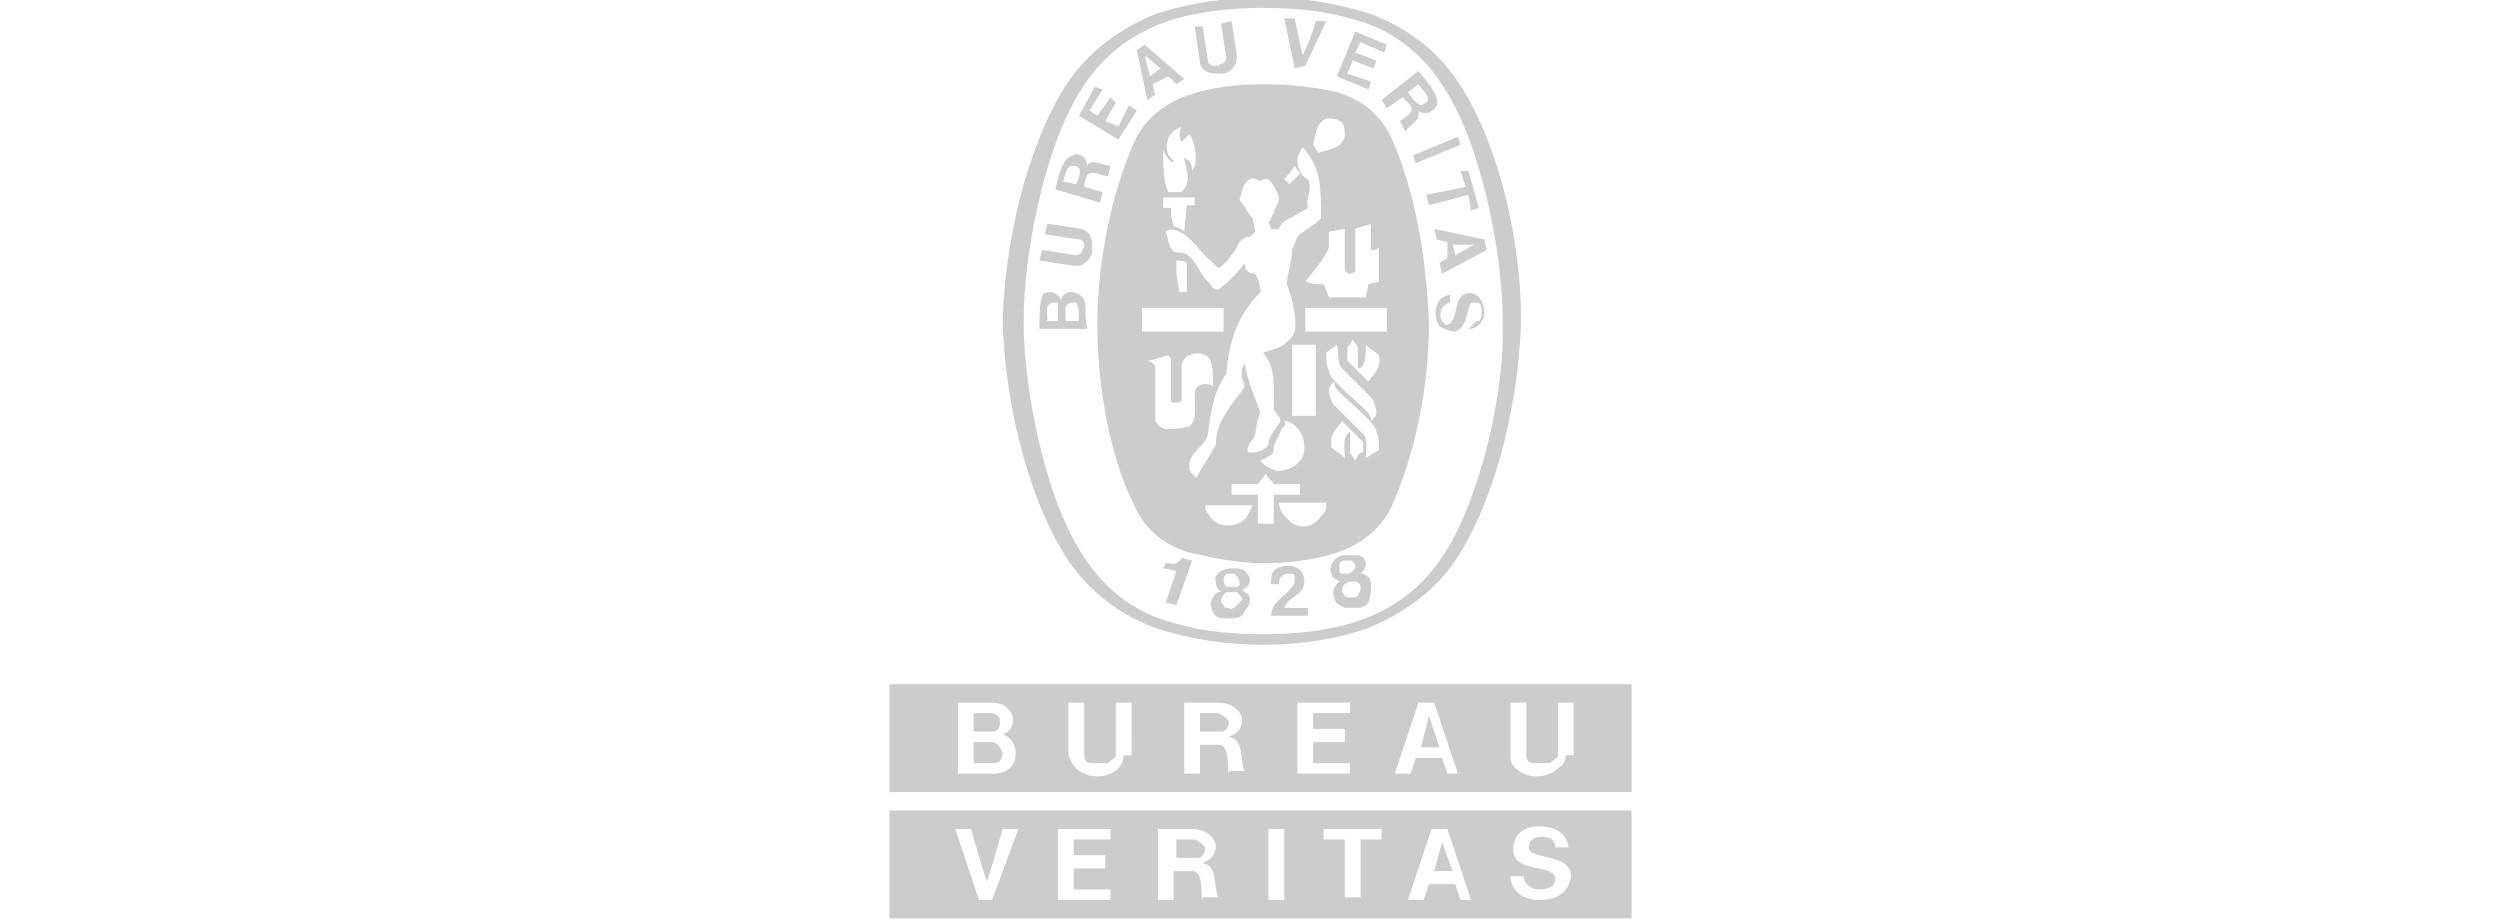 <?xml version="1.0" encoding="utf-8"?>
<!-- Generator: Adobe Illustrator 26.0.1, SVG Export Plug-In . SVG Version: 6.00 Build 0)  -->
<svg version="1.1" id="Layer_1" xmlns="http://www.w3.org/2000/svg" xmlns:xlink="http://www.w3.org/1999/xlink" x="0px" y="0px"
	 viewBox="0 0 95 35" style="enable-background:new 0 0 95 35;" xml:space="preserve">
<style type="text/css">
	.st0{fill-rule:evenodd;clip-rule:evenodd;fill:#CCCCCC;}
</style>
<path class="st0" d="M44,0.5C44.1,0.5,44,0.5,44,0.5L44,0.5z"/>
<path class="st0" d="M44,0.5C44,0.5,44,0.5,44,0.5L44,0.5z"/>
<path class="st0" d="M55.4,3.1c-0.8-1.2-2-2.1-3.4-2.6c-1.3-0.4-2.6-0.6-4-0.6c-1.4,0-2.7,0.2-4,0.6c-1.3,0.5-2.6,1.4-3.4,2.6
	c-1.3,1.9-2.4,5.5-2.5,9.1v0c0.1,3.6,1.2,7.2,2.5,9.1c0.8,1.2,2,2.1,3.4,2.6c1.3,0.4,2.6,0.6,4,0.6h0h0c1.4,0,2.7-0.2,3.9-0.6
	c1.3-0.5,2.6-1.4,3.4-2.6c1.3-1.9,2.4-5.5,2.5-9.1v0C57.8,8.6,56.7,5,55.4,3.1z M55.5,19.9c-0.9,2-2.2,3.2-4.2,3.8
	c-1.1,0.3-2.2,0.4-3.3,0.4c-1.1,0-2.3-0.1-3.3-0.4c-2-0.5-3.3-1.8-4.2-3.8c-0.8-1.7-1.6-5-1.6-7.7c0-2.7,0.8-6,1.6-7.7
	c0.9-2,2.2-3.2,4.2-3.8c1.1-0.3,2.2-0.4,3.3-0.4c1.1,0,2.3,0.1,3.3,0.4c2,0.5,3.3,1.8,4.2,3.8c0.8,1.7,1.6,5,1.6,7.7
	C57.2,14.9,56.3,18.2,55.5,19.9z"/>
<path class="st0" d="M52.9,5.3c-0.4-0.9-1.1-1.5-2.1-1.8C49.9,3.3,49,3.2,48,3.2h0c-0.9,0-1.9,0.1-2.8,0.4c-0.9,0.3-1.7,0.9-2.1,1.8
	c-0.8,1.8-1.4,4.4-1.4,6.9c0,2.5,0.5,5.1,1.4,6.9c0.4,0.9,1.1,1.5,2.1,1.8c0.9,0.2,1.8,0.4,2.8,0.4h0c0.9,0,1.9-0.1,2.8-0.4
	c0.9-0.3,1.7-0.9,2.1-1.8c0.8-1.8,1.4-4.3,1.4-6.9C54.2,9.6,53.7,7.1,52.9,5.3z M51.3,10.4c0,0,0.1,0,0.2-0.1V8.7
	c0.2-0.1,0.4-0.1,0.6-0.2v1c0.1,0,0.2,0,0.3-0.1l0,1.3L52,10.8l-0.1,0.5h-1.4l-0.2-0.5c-0.3,0-0.4,0-0.7-0.1
	c0.3-0.4,0.7-0.8,0.9-1.3V8.8l0.6-0.1c0,0.5,0,1,0,1.5C51.1,10.3,51.2,10.4,51.3,10.4L51.3,10.4z M50.4,4.5c0.2,0,0.4,0,0.5,0.1
	c0.2,0.1,0.2,0.3,0.2,0.6c-0.1,0.4-0.6,0.5-1,0.6l-0.2-0.3C50,5.1,50,4.7,50.4,4.5z M49.2,6.3l0.2,0.3L49,7
	c-0.1-0.1-0.1-0.1-0.2-0.2C49,6.6,49,6.6,49.2,6.3z M44.2,5.7L44.2,5.7c0.1,0.2,0.2,0.4,0.4,0.5c0-0.1-0.1-0.2-0.2-0.3
	c-0.1-0.2-0.1-0.6,0.1-0.8c0.1-0.2,0.3-0.2,0.4-0.3c-0.1,0.2-0.1,0.4,0,0.6c0.1-0.1,0.1-0.1,0.2-0.2c0,0,0,0,0.1-0.1
	c0.2,0.3,0.3,0.8,0.2,1.2l-0.1,0.2c0-0.3-0.1-0.4-0.3-0.5c0,0.2,0.1,0.3,0.1,0.5c0.1,0.3,0,0.6-0.2,0.8h-0.5
	C44.2,6.9,44.2,6.3,44.2,5.7z M45.4,7.8c-0.1,0-0.2,0-0.3,0l-0.1,1c-0.1-0.1-0.3-0.2-0.4-0.2c-0.1-0.4-0.1-0.4-0.1-0.7
	c-0.1,0-0.1,0-0.3,0V7.5c0.5,0,0.7,0,1.2,0L45.4,7.8z M43.4,11.7l3.1,0v0.9l-3.1,0V11.7z M44.7,9.9c0.1,0,0.3,0,0.4,0.1
	c0,0.5,0,0.5,0,1.1h-0.3l0-0.1C44.7,10.5,44.7,10.3,44.7,9.9z M44.5,16.3c-0.1,0-0.2,0-0.2,0c-0.1,0-0.3-0.1-0.4-0.3l0,0l0-0.1
	l0-0.1l0-0.1l0-1.7c0-0.2-0.1-0.2-0.3-0.3l0.1,0l0.7-0.2c0.1,0.1,0.1,0.2,0.1,0.4v1.3c0,0.1,0.1,0.1,0.2,0.1c0.1,0,0.2,0,0.2-0.1
	c0-0.6,0-0.8,0-1.3c0-0.2,0.2-0.4,0.3-0.4c0.2-0.1,0.4-0.1,0.6,0c0.3,0.1,0.3,0.7,0.3,1.2c-0.1-0.1-0.1-0.1-0.3-0.1
	c-0.1,0-0.2,0-0.3,0.1c-0.1,0.1-0.1,0.2-0.1,0.3c0,0.6,0.1,0.9-0.2,1.2C44.8,16.3,44.6,16.3,44.5,16.3z M45.4,18.1
	c-0.1-0.1-0.2-0.2-0.2-0.3c-0.1-0.6,0.6-0.8,0.7-1.3c0.1-0.8,0.2-1.6,0.7-2.3c0.1-1.2,0.4-2.2,1.3-3.1c0-0.3-0.1-0.5-0.2-0.7
	c-0.1,0-0.2,0-0.3-0.1c-0.1-0.1-0.1-0.2-0.1-0.3c-0.3,0.4-0.7,0.8-1,1c-0.1,0-0.2,0-0.3-0.2c-0.5-0.4-0.6-1.3-1.3-1.2
	c-0.3-0.1-0.3-0.5-0.4-0.8c0.1-0.1,0.3-0.1,0.5,0c0.5,0.2,0.8,0.8,1.2,1.1c0.1,0.1,0.2,0.2,0.3,0.3c0.3-0.2,0.5-0.5,0.7-0.8
	C47.1,9.1,47.3,9,47.5,9l0.2-0.2l-0.1-0.5c-0.2-0.2-0.3-0.5-0.5-0.7c0.1-0.3,0.1-0.6,0.4-0.8c0.2-0.1,0.4,0.2,0.5,0
	c0.1,0,0.2,0,0.3,0.1c0.1,0.2,0.3,0.4,0.3,0.7c-0.1,0.2-0.2,0.5-0.3,0.7c0,0.1-0.1,0.1-0.1,0.1c0,0.1,0.1,0.2,0.1,0.3
	c0.1,0,0.2,0,0.3,0c0.1-0.3,0.4-0.4,0.6-0.5l0.5-0.3c-0.1-0.4,0.2-0.7,0-1.1c-0.3-0.1-0.4-0.5-0.4-0.7c0-0.2,0.1-0.3,0.2-0.5l0,0
	c0.3,0.3,0.5,0.7,0.6,1.1c0.1,0.5,0.1,1.1,0.1,1.6c-0.3,0.3-0.6,0.4-0.9,0.7l-0.2,0.5c0,0.5-0.2,0.9-0.2,1.3
	c0.2,0.5,0.4,1.3,0.3,1.8c-0.1,0.3-0.4,0.5-0.6,0.6L48,13.4c0.5,0.6,0.4,1.3,0.4,2.1c0,0.2,0.4,0.4,0.2,0.6
	c-0.2,0.3-0.4,0.5-0.4,0.8c-0.2,0.3-0.6,0.3-0.7,0.3c0,0-0.1,0-0.1-0.1c0-0.1,0.1-0.3,0.2-0.4c0.2-0.3,0.1-0.7,0.3-1
	c-0.2-0.6-0.5-1.2-0.6-1.9l0,0c-0.2,0.3-0.1,0.6,0,0.9c-0.5,0.7-1.1,1.3-1.1,2.2c-0.2,0.4-0.5,0.8-0.7,1.2
	C45.5,18.2,45.4,18.1,45.4,18.1z M48.8,16c0.3,0,0.6,0.3,0.7,0.6c0.1,0.3,0.1,0.7-0.1,0.9c-0.2,0.3-0.6,0.4-0.9,0.4
	c-0.2-0.1-0.5-0.2-0.6-0.4c0.2-0.1,0.5-0.2,0.5-0.4c0-0.3,0.2-0.5,0.3-0.8C48.8,16.2,48.9,16.1,48.8,16z M49.1,15.8l0-2.7
	c0.4,0,0.5,0,0.9,0v2.7H49.1z M47.2,19.8c-0.2,0.2-0.7,0.2-0.9,0.1c-0.2-0.1-0.3-0.2-0.4-0.4c-0.1-0.1-0.1-0.2-0.1-0.3
	c0.7,0,1.1,0,1.8,0C47.5,19.4,47.4,19.7,47.2,19.8z M48.4,19.9c-0.2,0-0.4,0-0.6,0v-1.1l-1,0v-0.4l1,0l0.3-0.4
	c0.1,0.2,0.2,0.2,0.3,0.4h1v0.4l-1,0C48.4,19.3,48.4,19.4,48.4,19.9z M50.3,19.5c-0.1,0.1-0.2,0.3-0.4,0.4c-0.3,0.2-0.7,0.1-0.9-0.1
	c-0.2-0.2-0.4-0.4-0.4-0.7c0.7,0,1.1,0,1.8,0C50.4,19.3,50.4,19.4,50.3,19.5z M51,14c0.4,0.4,0.8,0.8,1.1,1.1
	c0.1,0.1,0.2,0.4,0.2,0.6c0,0.1-0.1,0.2-0.2,0.3c0-0.2-0.1-0.3-0.2-0.4c-0.5-0.5-1.4-1.2-1.4-1.5c-0.1-0.2-0.1-0.4-0.1-0.7
	c0.1-0.1,0.3-0.2,0.4-0.3C50.9,13.5,50.8,13.8,51,14z M51.9,13.1c0.2,0.2,0.3,0.2,0.5,0.4c0.1,0.5-0.2,0.7-0.4,1l-0.8-0.8v-0.5
	c0.1-0.1,0.1-0.1,0.2-0.3l0.2,0.3v0.8C51.9,14,51.9,13.5,51.9,13.1z M51.7,17.2c-0.1,0.1-0.1,0.1-0.2,0.3l-0.2-0.3v-0.8
	c-0.3,0.2-0.2,0.6-0.2,1c-0.2-0.2-0.3-0.2-0.5-0.4c-0.1-0.5,0.2-0.7,0.4-1l0.8,0.8V17.2z M51.9,17.4c0-0.3,0.1-0.7-0.1-0.9
	c-0.4-0.4-0.8-0.8-1.1-1.1c-0.1-0.1-0.2-0.4-0.2-0.6c0-0.1,0.1-0.2,0.2-0.3c0,0.2,0.1,0.3,0.2,0.4c0.5,0.5,1.4,1.2,1.4,1.5
	c0.1,0.2,0.1,0.4,0.1,0.7C52.2,17.2,52.1,17.3,51.9,17.4z M52.7,12.6l-3.1,0v-0.9l3.1,0V12.6z"/>
<path class="st0" d="M48.3,23.4c0-0.5,0.5-0.7,0.8-1.1c0.1-0.1,0.1-0.2,0.1-0.4c0-0.1-0.1-0.1-0.2-0.1c-0.1,0-0.2,0-0.3,0.1
	c-0.1,0.1-0.1,0.2-0.1,0.3l-0.3,0c0-0.2,0-0.4,0.1-0.5c0.2-0.2,0.4-0.2,0.6-0.2c0.2,0,0.4,0.1,0.5,0.3c0.1,0.2,0.1,0.5-0.1,0.7
	c-0.2,0.2-0.5,0.3-0.6,0.6l0.9,0c0,0.1,0,0.2,0,0.3L48.3,23.4L48.3,23.4z"/>
<path class="st0" d="M45.3,21.3L45.3,21.3L44.7,23l-0.4-0.1l0.4-1.2l0,0c-0.1,0-0.3-0.1-0.5-0.1l0.1-0.2c0.2,0,0.4,0.1,0.5-0.1
	c0.1,0,0.1-0.1,0.1-0.1L45.3,21.3L45.3,21.3z"/>
<path class="st0" d="M52.1,22.2c0-0.2-0.1-0.3-0.3-0.4l-0.1,0c0.1-0.1,0.2-0.2,0.2-0.4c0-0.2-0.2-0.3-0.3-0.3c-0.1,0-0.3,0-0.5,0
	c-0.2,0-0.3,0.1-0.4,0.2c-0.1,0.1-0.2,0.3-0.1,0.5c0,0.2,0.2,0.2,0.3,0.3l-0.1,0.1c-0.1,0.1-0.2,0.3-0.1,0.5c0,0.2,0.2,0.3,0.4,0.4
	c0.1,0,0.3,0,0.5,0c0.2,0,0.3-0.1,0.4-0.2C52.1,22.6,52.1,22.4,52.1,22.2L52.1,22.2z M50.9,21.7c0-0.1,0-0.2,0-0.3
	c0,0,0.1-0.1,0.2-0.1c0.1,0,0.1,0,0.2,0c0.1,0,0.2,0.1,0.2,0.2c0,0.1,0,0.1-0.1,0.2c0,0-0.1,0.1-0.2,0.1c-0.1,0-0.1,0-0.2,0
	C51,21.8,50.9,21.8,50.9,21.7L50.9,21.7z M51.6,22.6c0,0.1-0.1,0.1-0.2,0.1c-0.1,0-0.2,0-0.2,0c-0.1,0-0.1-0.1-0.2-0.2
	c0-0.1,0-0.2,0.1-0.3c0,0,0.1-0.1,0.2-0.1c0.1,0,0.1,0,0.2,0c0.1,0,0.2,0.1,0.2,0.2C51.7,22.4,51.7,22.5,51.6,22.6L51.6,22.6z"/>
<path class="st0" d="M47.5,22.9c0-0.2,0-0.3-0.2-0.4l-0.1-0.1c0.1,0,0.3-0.2,0.3-0.3c0-0.2-0.1-0.3-0.2-0.4
	c-0.1-0.1-0.3-0.1-0.4-0.1c-0.2,0-0.3,0-0.5,0.1c-0.1,0.1-0.3,0.2-0.2,0.4c0,0.2,0.1,0.3,0.2,0.4l-0.1,0c-0.2,0.1-0.2,0.2-0.3,0.4
	c0,0.2,0.1,0.4,0.2,0.5c0.1,0.1,0.3,0.1,0.5,0.1c0.2,0,0.3,0,0.5-0.1C47.3,23.2,47.4,23.1,47.5,22.9L47.5,22.9z M46.5,22.1
	c0-0.1,0-0.2,0.1-0.3c0.1,0,0.1,0,0.2,0c0.1,0,0.1,0,0.2,0.1c0.1,0.1,0.1,0.2,0.1,0.3c0,0.1-0.1,0.1-0.1,0.1c-0.1,0-0.1,0-0.2,0
	c-0.1,0-0.1,0-0.2,0C46.5,22.2,46.5,22.1,46.5,22.1L46.5,22.1z M46.9,23.1c-0.1,0-0.1,0.1-0.2,0c-0.1,0-0.2,0-0.2-0.1
	c-0.1-0.1-0.1-0.1-0.1-0.2c0-0.1,0.1-0.2,0.2-0.3c0,0,0.1,0,0.2,0c0.1,0,0.1,0,0.2,0c0.1,0.1,0.2,0.2,0.2,0.3
	C47.1,22.9,47,23,46.9,23.1L46.9,23.1z"/>
<polygon class="st0" points="55.5,5.5 53.8,6.2 53.7,5.9 55.4,5.2 55.5,5.5 "/>
<path class="st0" d="M49.2,2.6l-0.4-1.9l0.4,0c0.1,0.5,0.2,1,0.3,1.4c0.2-0.4,0.4-0.9,0.5-1.3l0.4,0l-0.8,1.7L49.2,2.6L49.2,2.6z"/>
<polygon class="st0" points="42.2,3.7 41.7,4.4 41.4,4.2 41.9,3.4 41.6,3.3 41,4.4 42.5,5.3 43.2,4.2 42.9,4 42.5,4.8 42,4.6 
	42.4,3.9 42.2,3.7 "/>
<path class="st0" d="M41.2,11.4c-0.1-0.2-0.3-0.3-0.5-0.3c-0.2,0-0.3,0.1-0.4,0.3c0-0.1-0.1-0.2-0.3-0.3c-0.2,0-0.4,0-0.4,0.2
	c-0.1,0.2-0.1,0.8-0.1,1.2l1.8,0l0-0.1C41.2,11.8,41.3,11.7,41.2,11.4L41.2,11.4z M40.2,12.2h-0.4c0-0.4-0.1-0.6,0.2-0.7
	c0.2,0,0.2,0,0.2,0.1C40.2,11.8,40.2,11.9,40.2,12.2L40.2,12.2z M41,12.2l-0.5,0h0c0-0.4-0.1-0.6,0.2-0.7c0.1,0,0.2,0,0.2,0
	C41,11.7,41,11.9,41,12.2L41,12.2z"/>
<polygon class="st0" points="55.5,6.5 55.8,6.5 56.2,7.9 55.9,8 55.8,7.4 54.3,7.8 54.2,7.4 55.7,7.1 55.5,6.5 "/>
<path class="st0" d="M46.4,2.8c-0.2,0-0.4,0-0.6-0.1c-0.1-0.1-0.2-0.2-0.2-0.3L45.4,1L45.7,1l0.2,1.3c0,0.1,0.1,0.2,0.2,0.2
	c0.1,0,0.1,0,0.2,0L46.4,2.8L46.4,2.8z"/>
<path class="st0" d="M46.4,2.8c0.2,0,0.4-0.1,0.5-0.3C47,2.4,47,2.2,47,2.1l-0.2-1.3l-0.4,0.1l0.2,1.3c0,0.1-0.1,0.2-0.1,0.2
	c0,0-0.1,0-0.2,0.1L46.4,2.8L46.4,2.8z"/>
<path class="st0" d="M56.4,9.1l-1.9-0.4l0.1,0.4l0.4,0.1L55,9.8L54.7,10l0.1,0.4l1.7-0.9L56.4,9.1L56.4,9.1z M55.3,9.7l-0.1-0.4
	L56,9.3h0l0,0h0h0L55.3,9.7L55.3,9.7z"/>
<path class="st0" d="M56.1,12.2L56.1,12.2L56.1,12.2l0.1,0c0.1-0.1,0.1-0.2,0.1-0.4c0-0.1,0-0.3-0.2-0.3c-0.1,0-0.1,0-0.2,0
	c-0.2,0.3-0.1,0.9-0.6,1.1c-0.2,0-0.4-0.1-0.6-0.2c-0.2-0.3-0.2-0.7,0-1c0.1-0.1,0.3-0.2,0.4-0.2l0,0.3c-0.1,0-0.2,0.1-0.3,0.2
	c-0.1,0.2-0.1,0.5,0.1,0.6c0,0.1,0.2,0,0.2,0c0.2-0.2,0.2-0.5,0.3-0.8c0-0.1,0.1-0.2,0.2-0.3c0.2-0.1,0.4-0.1,0.6,0.1
	c0.2,0.2,0.3,0.7,0.1,0.9c-0.1,0.2-0.3,0.3-0.5,0.3L56.1,12.2L56.1,12.2L56.1,12.2z"/>
<path class="st0" d="M41.5,9.5c0,0.2-0.1,0.4-0.3,0.5c-0.1,0.1-0.2,0.1-0.4,0.1l-1.3-0.2l0.1-0.4l1.3,0.2c0.1,0,0.2-0.1,0.2-0.1
	c0,0,0-0.1,0.1-0.2L41.5,9.5L41.5,9.5z"/>
<path class="st0" d="M41.5,9.5c0-0.2,0-0.4-0.1-0.6c-0.1-0.1-0.2-0.2-0.3-0.2l-1.3-0.2l-0.1,0.4L41,9.1c0.1,0,0.2,0.1,0.2,0.2
	c0,0.1,0,0.1,0,0.2L41.5,9.5L41.5,9.5z"/>
<path class="st0" d="M43.5,1.7l-0.3,0.2l0.4,1.9l0.3-0.2l-0.1-0.4l0.6-0.3l0.3,0.3L45,3L43.5,1.7L43.5,1.7z M43.7,2.9l-0.2-0.8l0,0
	l0,0l0,0l0,0l0.6,0.5L43.7,2.9L43.7,2.9z"/>
<polygon class="st0" points="52.3,2.3 51.5,2 51.7,1.6 52.6,2 52.7,1.7 51.5,1.2 50.8,2.9 52,3.4 52.1,3.1 51.2,2.8 51.4,2.3 
	52.2,2.6 52.3,2.3 "/>
<path class="st0" d="M41.3,6.3c0-0.1,0-0.2-0.1-0.3c-0.1-0.1-0.3-0.2-0.4-0.1c-0.4,0.1-0.5,0.5-0.7,1.3l1.7,0.5l0.1-0.4l-0.7-0.2
	l0,0c0-0.2,0.1-0.4,0.1-0.4c0.1-0.3,0.6,0,0.8,0l0.1-0.4C41.9,6.3,41.5,6,41.3,6.3L41.3,6.3z M40.9,7l-0.5-0.1
	c0.1-0.3,0.1-0.6,0.4-0.6c0.1,0,0.1,0,0.2,0.1C41.1,6.5,41,6.7,40.9,7L40.9,7z"/>
<path class="st0" d="M53.9,2.7l-1.4,1.1l0.2,0.3l0.6-0.4l0,0C53.4,3.8,53.6,4,53.6,4c0.2,0.3-0.3,0.5-0.4,0.6L53.4,5
	c0.2-0.3,0.6-0.4,0.5-0.8c0.1,0.1,0.2,0.1,0.3,0.1c0.1,0,0.3-0.1,0.4-0.3C54.7,3.7,54.4,3.3,53.9,2.7L53.9,2.7z M54.2,3.9
	C54.1,3.9,54.1,4,54,4c-0.1,0-0.3-0.2-0.5-0.5l0.4-0.3C54.1,3.5,54.4,3.7,54.2,3.9L54.2,3.9z"/>
<g>
	<path class="st0" d="M37.7,28.2c-0.3,0-0.5,0-0.7,0v0l0,0.8c0.6,0,0.6,0,0.8,0c0.2,0,0.3-0.2,0.3-0.4C38,28.4,37.9,28.2,37.7,28.2z
		"/>
	<polygon class="st0" points="54.3,27.2 54.3,27.2 54.3,27.2 54.3,27.2 54,28.4 54.7,28.4 54.3,27.2 	"/>
	<path class="st0" d="M33.8,26v4.1h28.2V26H33.8z M37.7,29.4h-1.3v-2.7c0.5,0,0.9,0,1.3,0c0.4,0,0.7,0.2,0.8,0.6
		c0,0.3-0.1,0.5-0.4,0.6c0.3,0.1,0.5,0.4,0.5,0.7C38.6,29,38.4,29.4,37.7,29.4z M42.7,28.7c0,0.2-0.1,0.4-0.2,0.5
		c-0.2,0.2-0.5,0.3-0.8,0.3h0c-0.3,0-0.6-0.1-0.8-0.3c-0.2-0.2-0.2-0.3-0.3-0.5v-2h0.6l0,2c0,0.2,0.1,0.3,0.3,0.3c0.1,0,0.2,0,0.3,0
		c0.1,0,0.2,0,0.3,0c0.1-0.1,0.3-0.2,0.3-0.3l0-2h0.6V28.7z M46.7,29.4c-0.1,0,0.1-1.1-0.4-1.1c-0.3,0-0.4,0-0.7,0l0,1.1h-0.6l0-2.7
		c0.5,0,0.8,0,1.3,0c0.4,0,0.8,0.2,0.9,0.6c0,0.5-0.3,0.6-0.5,0.7c0.6,0.1,0.4,0.9,0.6,1.3H46.7z M51.1,27.7l0,0.5h-1.2l0,0.8h1.4
		l0,0.4h-2v-2.7h2l0,0.4l-1.4,0v0.6L51.1,27.7z M55,29.4l-0.2-0.6h-1l-0.2,0.6h-0.6l0.9-2.7h0.6l0.9,2.7H55z M59.5,28.7
		c0,0.2-0.1,0.4-0.3,0.5c-0.2,0.2-0.5,0.3-0.8,0.3h0c-0.3,0-0.6-0.1-0.8-0.3c-0.2-0.2-0.2-0.3-0.2-0.5v-2h0.6v2
		c0,0.2,0.1,0.3,0.3,0.3c0.1,0,0.2,0,0.3,0c0.1,0,0.2,0,0.3,0c0.1-0.1,0.3-0.2,0.3-0.3l0-2h0.6V28.7z"/>
	<path class="st0" d="M46.3,27.1c-0.2,0-0.4,0-0.7,0v0.7c0.5,0,0.6,0,0.8,0c0.2,0,0.3-0.2,0.3-0.4C46.6,27.3,46.5,27.2,46.3,27.1z"
		/>
	<path class="st0" d="M37.7,27.8c0.2,0,0.3-0.1,0.3-0.4c0-0.2-0.2-0.3-0.3-0.3c-0.2,0-0.4,0-0.7,0l0,0.7
		C37.3,27.8,37.5,27.8,37.7,27.8z"/>
</g>
<g>
	<polygon class="st0" points="54.8,32 54.8,32 54.8,32 54.8,32 54.5,33.1 55.2,33.1 54.8,32 	"/>
	<path class="st0" d="M33.8,30.8v4.1h28.2v-4.1H33.8z M37.7,34.2h-0.5l-0.9-2.7l0.6,0c0.2,0.7,0.4,1.4,0.6,2c0.2-0.6,0.4-1.3,0.6-2
		l0.6,0L37.7,34.2z M42,32.5V33l-1.2,0v0.8h1.4l0,0.4h-2v-2.7h2l0,0.4l-1.4,0v0.6L42,32.5z M45.7,34.2c-0.1,0,0.1-1.1-0.4-1.1
		c-0.3,0-0.4,0-0.7,0l0,1.1h-0.6v-2.7c0.5,0,0.8,0,1.3,0c0.4,0,0.8,0.2,0.9,0.6c0,0.5-0.3,0.6-0.5,0.7c0.6,0.1,0.4,0.9,0.6,1.3H45.7
		z M48.8,34.2h-0.6v-2.7h0.6V34.2z M52.5,31.9h-0.8v2.2h-0.6l0-2.2l-0.8,0v-0.4h2.2V31.9z M55.5,34.2l-0.2-0.6h-1l-0.2,0.6h-0.6
		l0.9-2.7h0.6l0.9,2.7H55.5z M58.5,34.2c-0.8,0-1.1-0.5-1.1-0.9l0.5,0c0,0.2,0.2,0.5,0.6,0.5c0.3,0,0.6-0.1,0.6-0.4
		c0-0.6-1.6-0.2-1.6-1.1c0-0.5,0.3-0.9,1-0.9c1,0,1.1,0.7,1.1,0.8l-0.5,0c0-0.2-0.1-0.4-0.5-0.4c-0.4,0-0.5,0.2-0.5,0.4
		c0,0.5,1.6,0.2,1.6,1.1C59.6,33.9,59.2,34.2,58.5,34.2z"/>
	<path class="st0" d="M45.4,31.9c-0.2,0-0.4,0-0.7,0v0.7c0.5,0,0.6,0,0.8,0c0.2,0,0.3-0.2,0.3-0.4C45.7,32.1,45.5,31.9,45.4,31.9z"
		/>
</g>
</svg>

